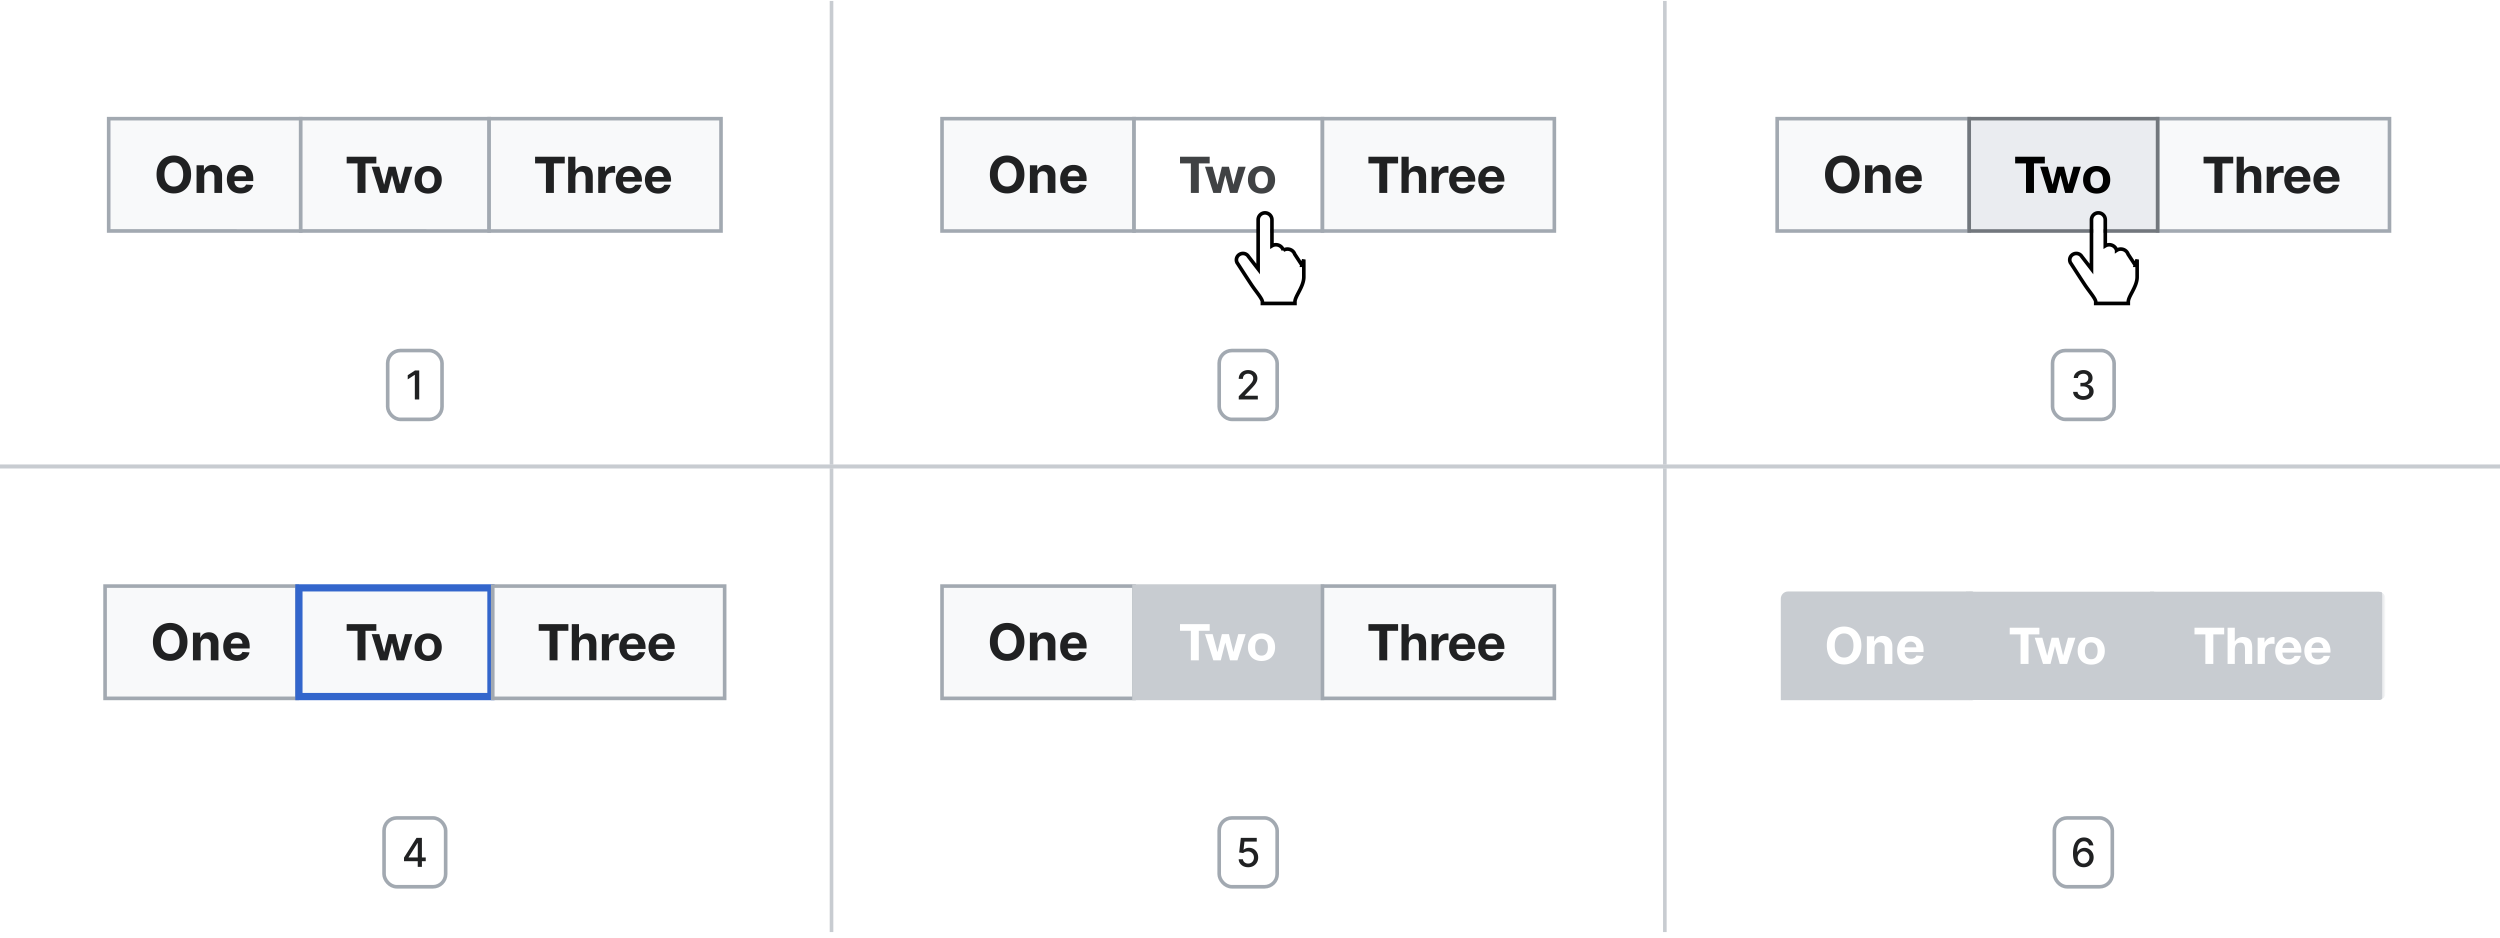 <?xml version="1.0" encoding="UTF-8"?>
<svg xmlns="http://www.w3.org/2000/svg" width="690" height="259" fill="none" viewBox="0 0 690 259">
	<g clip-path="url(#a)">
		<g clip-path="url(#b)">
			<g clip-path="url(#c)">
				<path fill="#F8F9FA" d="M30 32.75h53v31H30z"/>
				<path fill="#202122" d="M52.742 48.16c0 1.11-.211 2.054-.632 2.833-.417.779-.988 1.374-1.71 1.785-.72.407-1.528.611-2.426.611-.905 0-1.717-.205-2.436-.616-.72-.411-1.288-1.006-1.706-1.785-.417-.779-.626-1.722-.626-2.829 0-1.11.209-2.055.626-2.834.418-.779.986-1.372 1.706-1.78.719-.41 1.53-.616 2.436-.616.898 0 1.707.206 2.426.616.722.408 1.293 1.001 1.71 1.78.421.78.632 1.724.632 2.834Zm-2.183 0c0-.72-.108-1.327-.323-1.82-.212-.494-.512-.869-.9-1.124-.388-.255-.842-.383-1.362-.383-.52 0-.975.128-1.362.383-.388.255-.69.63-.905 1.123-.212.494-.319 1.1-.319 1.82s.107 1.326.319 1.82c.215.493.517.868.904 1.123.388.256.842.383 1.363.383.52 0 .974-.127 1.362-.383.388-.255.688-.63.9-1.123.215-.494.323-1.1.323-1.82Zm5.813.675v4.415h-2.118v-7.636h2.019v1.347h.09a2.13 2.13 0 0 1 .85-1.054c.397-.262.88-.393 1.446-.393.53 0 .993.116 1.387.348.395.232.701.564.92.994.219.428.328.938.328 1.532v4.862h-2.118v-4.484c.003-.468-.116-.832-.358-1.094-.242-.265-.575-.398-.999-.398a1.52 1.52 0 0 0-.756.184 1.282 1.282 0 0 0-.507.537c-.12.232-.18.512-.184.84Zm10.03 4.564c-.786 0-1.462-.159-2.029-.477a3.269 3.269 0 0 1-1.303-1.362c-.304-.59-.457-1.288-.457-2.093 0-.786.153-1.475.458-2.069a3.38 3.38 0 0 1 1.287-1.387c.557-.331 1.21-.497 1.959-.497.504 0 .973.081 1.407.244.437.159.819.4 1.143.72.328.322.584.727.766 1.214.182.484.273 1.05.273 1.7v.582h-6.448V48.66h4.455c0-.305-.066-.575-.2-.81a1.424 1.424 0 0 0-.55-.552 1.574 1.574 0 0 0-.811-.204c-.322 0-.607.075-.855.224a1.568 1.568 0 0 0-.577.591 1.67 1.67 0 0 0-.214.82v1.249c0 .377.07.704.209.98.142.274.343.486.601.635.259.15.566.224.92.224.236 0 .451-.033.646-.1a1.289 1.289 0 0 0 .821-.785l1.959.13c-.1.47-.304.881-.612 1.232-.305.349-.7.62-1.183.816-.48.192-1.036.288-1.666.288Z"/>
				<path stroke="#A2A9B1" d="M30 32.75h53v31H30z"/>
				<path fill="#F8F9FA" d="M83 32.75h52v31H83z"/>
				<path fill="#202122" d="M98.678 45.102h-2.996v-1.848h8.19v1.848h-2.996v8.148h-2.198v-8.148Zm12.852 8.148h-2.044l-1.288-4.858h-.028l-1.232 4.858h-2.058l-2.296-7.238h2.1l1.33 4.914h.028l1.204-4.914h1.932l1.232 4.9h.028l1.33-4.9h2.044l-2.282 7.238Zm4.892-3.612c0 .29.028.574.084.854.056.27.15.518.28.742.14.215.322.387.546.518.224.13.504.196.84.196.336 0 .616-.065.84-.196a1.45 1.45 0 0 0 .546-.518c.14-.224.238-.471.294-.742a4.344 4.344 0 0 0 0-1.708 2.096 2.096 0 0 0-.294-.742 1.45 1.45 0 0 0-.546-.518c-.224-.14-.504-.21-.84-.21-.336 0-.616.07-.84.21-.224.13-.406.303-.546.518a2.29 2.29 0 0 0-.28.742c-.056.28-.084.565-.084.854Zm-1.988 0c0-.579.089-1.101.266-1.568a3.33 3.33 0 0 1 .756-1.204 3.267 3.267 0 0 1 1.176-.77 4.04 4.04 0 0 1 1.54-.28c.57 0 1.083.093 1.54.28a3.23 3.23 0 0 1 1.19.77 3.3 3.3 0 0 1 .756 1.204c.178.467.266.99.266 1.568 0 .579-.088 1.101-.266 1.568a3.464 3.464 0 0 1-.756 1.204 3.321 3.321 0 0 1-1.19.756c-.457.177-.97.266-1.54.266a4.235 4.235 0 0 1-1.54-.266 3.36 3.36 0 0 1-1.176-.756 3.493 3.493 0 0 1-.756-1.204 4.393 4.393 0 0 1-.266-1.568Z"/>
				<path stroke="#A2A9B1" d="M83 32.75h52v31H83z"/>
				<path fill="#F8F9FA" d="M135 32.75h64v31h-64z"/>
				<path fill="#202122" d="M150.678 45.102h-2.996v-1.848h8.19v1.848h-2.996v8.148h-2.198v-8.148Zm6.137-1.848h1.988v3.766h.042c.252-.42.574-.723.966-.91a2.555 2.555 0 0 1 1.148-.294c.532 0 .966.075 1.302.224.345.14.616.34.812.602.196.252.331.565.406.938.084.364.126.77.126 1.218v4.452h-1.988v-4.088c0-.597-.094-1.04-.28-1.33-.187-.299-.518-.448-.994-.448-.542 0-.934.163-1.176.49-.243.317-.364.845-.364 1.582v3.794h-1.988v-9.996Zm8.298 2.758h1.89v1.344h.028c.094-.224.22-.43.378-.616.159-.196.341-.36.546-.49a2.55 2.55 0 0 1 .658-.322c.234-.075.476-.112.728-.112.131 0 .276.023.434.07v1.848a2.707 2.707 0 0 0-.336-.042 2.654 2.654 0 0 0-.378-.028c-.364 0-.672.06-.924.182-.252.121-.457.29-.616.504a2.008 2.008 0 0 0-.322.728 4.02 4.02 0 0 0-.098.91v3.262h-1.988v-7.238Zm10.068 2.842c-.094-.504-.262-.887-.504-1.148-.234-.261-.593-.392-1.078-.392-.318 0-.584.056-.798.168a1.511 1.511 0 0 0-.504.392c-.122.159-.21.327-.266.504a2.512 2.512 0 0 0-.084.476h3.234Zm-3.234 1.26c.028.644.191 1.11.49 1.4.298.29.728.434 1.288.434.401 0 .746-.098 1.036-.294.289-.205.466-.42.532-.644h1.75c-.28.868-.71 1.489-1.288 1.862-.579.373-1.279.56-2.1.56-.57 0-1.083-.089-1.54-.266a3.27 3.27 0 0 1-1.162-.784 3.569 3.569 0 0 1-.742-1.204 4.518 4.518 0 0 1-.252-1.54c0-.541.088-1.045.266-1.512.177-.467.429-.868.756-1.204a3.52 3.52 0 0 1 1.162-.812 3.797 3.797 0 0 1 1.512-.294c.616 0 1.152.121 1.61.364.457.233.83.55 1.12.952.298.401.513.859.644 1.372.13.513.177 1.05.14 1.61h-5.222Zm11.273-1.26c-.094-.504-.262-.887-.504-1.148-.234-.261-.593-.392-1.078-.392-.318 0-.584.056-.798.168a1.511 1.511 0 0 0-.504.392c-.122.159-.21.327-.266.504a2.512 2.512 0 0 0-.084.476h3.234Zm-3.234 1.26c.028.644.191 1.11.49 1.4.298.29.728.434 1.288.434.401 0 .746-.098 1.036-.294.289-.205.466-.42.532-.644h1.75c-.28.868-.71 1.489-1.288 1.862-.579.373-1.279.56-2.1.56-.57 0-1.083-.089-1.54-.266a3.27 3.27 0 0 1-1.162-.784 3.569 3.569 0 0 1-.742-1.204 4.518 4.518 0 0 1-.252-1.54c0-.541.088-1.045.266-1.512.177-.467.429-.868.756-1.204a3.52 3.52 0 0 1 1.162-.812 3.797 3.797 0 0 1 1.512-.294c.616 0 1.152.121 1.61.364.457.233.83.55 1.12.952.298.401.513.859.644 1.372.13.513.177 1.05.14 1.61h-5.222Z"/>
				<path stroke="#A2A9B1" d="M135 32.75h64v31h-64z"/>
			</g>
		</g>
		<path fill="#202122" d="M115.705 102.25v8h-1.211v-6.789h-.047l-1.914 1.25v-1.156l1.996-1.305h1.176Z"/>
		<rect width="15" height="19" x="107" y="96.75" stroke="#A2A9B1" rx="3.5"/>
		<path fill="#C8CCD1" d="M230 .25h-1v128h1z"/>
	</g>
	<g clip-path="url(#d)">
		<g clip-path="url(#e)">
			<g clip-path="url(#f)">
				<path fill="#F8F9FA" d="M260 32.75h53v31h-53z"/>
				<path fill="#202122" d="M282.741 48.16c0 1.11-.21 2.054-.631 2.833-.418.779-.988 1.374-1.71 1.785-.719.407-1.528.611-2.426.611-.905 0-1.717-.205-2.436-.616-.72-.411-1.288-1.006-1.706-1.785-.417-.779-.626-1.722-.626-2.829 0-1.11.209-2.055.626-2.834.418-.779.986-1.372 1.706-1.78.719-.41 1.531-.616 2.436-.616.898 0 1.707.206 2.426.616.722.408 1.292 1.001 1.71 1.78.421.78.631 1.724.631 2.834Zm-2.182 0c0-.72-.108-1.327-.323-1.82-.212-.494-.512-.869-.9-1.124-.388-.255-.842-.383-1.362-.383-.521 0-.975.128-1.362.383-.388.255-.69.63-.905 1.123-.212.494-.319 1.1-.319 1.82s.107 1.326.319 1.82c.215.493.517.868.905 1.123.387.256.841.383 1.362.383.52 0 .974-.127 1.362-.383.388-.255.688-.63.9-1.123.215-.494.323-1.1.323-1.82Zm5.813.675v4.415h-2.118v-7.636h2.019v1.347h.089c.169-.444.453-.795.85-1.054.398-.262.88-.393 1.447-.393.53 0 .993.116 1.387.348.395.232.701.564.92.994.219.428.328.938.328 1.532v4.862h-2.118v-4.484c.004-.468-.116-.832-.358-1.094-.242-.265-.575-.398-.999-.398-.285 0-.537.062-.756.184a1.287 1.287 0 0 0-.507.537c-.119.232-.18.512-.184.84Zm10.029 4.564c-.785 0-1.461-.159-2.028-.477a3.273 3.273 0 0 1-1.303-1.362c-.304-.59-.457-1.288-.457-2.093 0-.786.153-1.475.457-2.069a3.386 3.386 0 0 1 1.288-1.387c.557-.331 1.21-.497 1.959-.497.504 0 .973.081 1.407.244.437.159.819.4 1.143.72.328.322.584.727.766 1.214.182.484.273 1.05.273 1.7v.582h-6.448V48.66h4.455c0-.305-.066-.575-.199-.81a1.43 1.43 0 0 0-.552-.552 1.573 1.573 0 0 0-.81-.204c-.322 0-.607.075-.855.224a1.562 1.562 0 0 0-.577.591 1.67 1.67 0 0 0-.214.82v1.249c0 .377.07.704.209.98.142.274.343.486.601.635.259.15.566.224.92.224.236 0 .451-.033.647-.1.195-.066.362-.165.502-.298a1.3 1.3 0 0 0 .318-.487l1.959.13c-.1.47-.304.881-.612 1.232a3.07 3.07 0 0 1-1.183.816c-.481.192-1.036.288-1.666.288Z"/>
				<path stroke="#A2A9B1" d="M260 32.75h53v31h-53z"/>
				<path fill="#fff" d="M313 32.75h52v31h-52z"/>
				<path fill="#404244" d="M328.678 45.102h-2.996v-1.848h8.19v1.848h-2.996v8.148h-2.198v-8.148Zm12.852 8.148h-2.044l-1.288-4.858h-.028l-1.232 4.858h-2.058l-2.296-7.238h2.1l1.33 4.914h.028l1.204-4.914h1.932l1.232 4.9h.028l1.33-4.9h2.044l-2.282 7.238Zm4.892-3.612c0 .29.028.574.084.854.056.27.15.518.28.742.14.215.322.387.546.518.224.13.504.196.84.196.336 0 .616-.065.84-.196a1.45 1.45 0 0 0 .546-.518c.14-.224.238-.471.294-.742a4.344 4.344 0 0 0 0-1.708 2.096 2.096 0 0 0-.294-.742 1.45 1.45 0 0 0-.546-.518c-.224-.14-.504-.21-.84-.21-.336 0-.616.07-.84.21-.224.13-.406.303-.546.518a2.29 2.29 0 0 0-.28.742c-.056.28-.084.565-.084.854Zm-1.988 0c0-.579.089-1.101.266-1.568a3.33 3.33 0 0 1 .756-1.204 3.267 3.267 0 0 1 1.176-.77 4.04 4.04 0 0 1 1.54-.28c.57 0 1.083.093 1.54.28a3.23 3.23 0 0 1 1.19.77 3.3 3.3 0 0 1 .756 1.204c.178.467.266.99.266 1.568 0 .579-.088 1.101-.266 1.568a3.464 3.464 0 0 1-.756 1.204 3.321 3.321 0 0 1-1.19.756c-.457.177-.97.266-1.54.266a4.235 4.235 0 0 1-1.54-.266 3.36 3.36 0 0 1-1.176-.756 3.493 3.493 0 0 1-.756-1.204 4.393 4.393 0 0 1-.266-1.568Z"/>
				<path stroke="#A2A9B1" d="M313 32.75h52v31h-52z"/>
				<path fill="#F8F9FA" d="M365 32.75h64v31h-64z"/>
				<path fill="#202122" d="M380.678 45.102h-2.996v-1.848h8.19v1.848h-2.996v8.148h-2.198v-8.148Zm6.137-1.848h1.988v3.766h.042c.252-.42.574-.723.966-.91a2.555 2.555 0 0 1 1.148-.294c.532 0 .966.075 1.302.224.345.14.616.34.812.602.196.252.331.565.406.938.084.364.126.77.126 1.218v4.452h-1.988v-4.088c0-.597-.094-1.04-.28-1.33-.187-.299-.518-.448-.994-.448-.542 0-.934.163-1.176.49-.243.317-.364.845-.364 1.582v3.794h-1.988v-9.996Zm8.298 2.758h1.89v1.344h.028c.094-.224.22-.43.378-.616.159-.196.341-.36.546-.49a2.55 2.55 0 0 1 .658-.322c.234-.075.476-.112.728-.112.131 0 .276.023.434.07v1.848a2.707 2.707 0 0 0-.336-.042 2.654 2.654 0 0 0-.378-.028c-.364 0-.672.06-.924.182-.252.121-.457.29-.616.504a2.008 2.008 0 0 0-.322.728 4.02 4.02 0 0 0-.098.91v3.262h-1.988v-7.238Zm10.068 2.842c-.094-.504-.262-.887-.504-1.148-.234-.261-.593-.392-1.078-.392-.318 0-.584.056-.798.168a1.511 1.511 0 0 0-.504.392c-.122.159-.21.327-.266.504a2.512 2.512 0 0 0-.084.476h3.234Zm-3.234 1.26c.028.644.191 1.11.49 1.4.298.29.728.434 1.288.434.401 0 .746-.098 1.036-.294.289-.205.466-.42.532-.644h1.75c-.28.868-.71 1.489-1.288 1.862-.579.373-1.279.56-2.1.56-.57 0-1.083-.089-1.54-.266a3.27 3.27 0 0 1-1.162-.784 3.569 3.569 0 0 1-.742-1.204 4.518 4.518 0 0 1-.252-1.54c0-.541.088-1.045.266-1.512.177-.467.429-.868.756-1.204a3.52 3.52 0 0 1 1.162-.812 3.797 3.797 0 0 1 1.512-.294c.616 0 1.152.121 1.61.364.457.233.83.55 1.12.952.298.401.513.859.644 1.372.13.513.177 1.05.14 1.61h-5.222Zm11.273-1.26c-.094-.504-.262-.887-.504-1.148-.234-.261-.593-.392-1.078-.392-.318 0-.584.056-.798.168a1.511 1.511 0 0 0-.504.392c-.122.159-.21.327-.266.504a2.512 2.512 0 0 0-.084.476h3.234Zm-3.234 1.26c.028.644.191 1.11.49 1.4.298.29.728.434 1.288.434.401 0 .746-.098 1.036-.294.289-.205.466-.42.532-.644h1.75c-.28.868-.71 1.489-1.288 1.862-.579.373-1.279.56-2.1.56-.57 0-1.083-.089-1.54-.266a3.27 3.27 0 0 1-1.162-.784 3.569 3.569 0 0 1-.742-1.204 4.518 4.518 0 0 1-.252-1.54c0-.541.088-1.045.266-1.512.177-.467.429-.868.756-1.204a3.52 3.52 0 0 1 1.162-.812 3.797 3.797 0 0 1 1.512-.294c.616 0 1.152.121 1.61.364.457.233.83.55 1.12.952.298.401.513.859.644 1.372.13.513.177 1.05.14 1.61h-5.222Z"/>
				<path stroke="#A2A9B1" d="M365 32.75h64v31h-64z"/>
			</g>
		</g>
		<path fill="#202122" d="M341.896 110.25v-.875l2.708-2.805c.289-.304.527-.571.714-.8a3.02 3.02 0 0 0 .426-.661c.094-.208.141-.429.141-.664 0-.265-.063-.494-.188-.687a1.225 1.225 0 0 0-.511-.449 1.629 1.629 0 0 0-.731-.161 1.54 1.54 0 0 0-.75.176 1.206 1.206 0 0 0-.492.496 1.56 1.56 0 0 0-.172.75h-1.152c0-.487.112-.912.336-1.277.224-.365.531-.647.921-.848a2.85 2.85 0 0 1 1.333-.304c.502 0 .945.1 1.328.3.385.198.686.469.902.813.216.341.324.726.324 1.156 0 .297-.056.587-.168.871-.109.284-.301.601-.574.949a16.03 16.03 0 0 1-1.141 1.262l-1.589 1.664v.059h3.601v1.035h-5.266Z"/>
		<rect width="16" height="19" x="336.5" y="96.75" stroke="#A2A9B1" rx="3.5"/>
		<path fill="#C8CCD1" d="M460 .25h-1v128h1z"/>
	</g>
	<g clip-path="url(#g)">
		<g clip-path="url(#h)">
			<g clip-path="url(#i)">
				<path fill="#F8F9FA" d="M490.5 32.75h53v31h-53z"/>
				<path fill="#202122" d="M513.241 48.16c0 1.11-.21 2.054-.631 2.833-.418.779-.988 1.374-1.71 1.785-.719.407-1.528.611-2.426.611-.905 0-1.717-.205-2.436-.616-.72-.411-1.288-1.006-1.706-1.785-.417-.779-.626-1.722-.626-2.829 0-1.11.209-2.055.626-2.834.418-.779.986-1.372 1.706-1.78.719-.41 1.531-.616 2.436-.616.898 0 1.707.206 2.426.616.722.408 1.292 1.001 1.71 1.78.421.78.631 1.724.631 2.834Zm-2.182 0c0-.72-.108-1.327-.323-1.82-.212-.494-.512-.869-.9-1.124-.388-.255-.842-.383-1.362-.383-.521 0-.975.128-1.362.383-.388.255-.69.63-.905 1.123-.212.494-.319 1.1-.319 1.82s.107 1.326.319 1.82c.215.493.517.868.905 1.123.387.256.841.383 1.362.383.52 0 .974-.127 1.362-.383.388-.255.688-.63.9-1.123.215-.494.323-1.1.323-1.82Zm5.813.675v4.415h-2.118v-7.636h2.019v1.347h.089c.169-.444.453-.795.85-1.054.398-.262.88-.393 1.447-.393.53 0 .993.116 1.387.348.395.232.701.564.92.994.219.428.328.938.328 1.532v4.862h-2.118v-4.484c.004-.468-.116-.832-.358-1.094-.242-.265-.575-.398-.999-.398-.285 0-.537.062-.756.184a1.287 1.287 0 0 0-.507.537c-.119.232-.18.512-.184.84Zm10.029 4.564c-.785 0-1.461-.159-2.028-.477a3.273 3.273 0 0 1-1.303-1.362c-.304-.59-.457-1.288-.457-2.093 0-.786.153-1.475.457-2.069a3.386 3.386 0 0 1 1.288-1.387c.557-.331 1.21-.497 1.959-.497.504 0 .973.081 1.407.244.437.159.819.4 1.143.72.328.322.584.727.766 1.214.182.484.273 1.05.273 1.7v.582h-6.448V48.66h4.455c0-.305-.066-.575-.199-.81a1.43 1.43 0 0 0-.552-.552 1.573 1.573 0 0 0-.81-.204c-.322 0-.607.075-.855.224a1.562 1.562 0 0 0-.577.591 1.67 1.67 0 0 0-.214.82v1.249c0 .377.07.704.209.98.142.274.343.486.601.635.259.15.566.224.92.224.236 0 .451-.033.647-.1.195-.066.362-.165.502-.298a1.3 1.3 0 0 0 .318-.487l1.959.13c-.1.47-.304.881-.612 1.232a3.07 3.07 0 0 1-1.183.816c-.481.192-1.036.288-1.666.288Z"/>
				<path stroke="#A2A9B1" d="M490.5 32.75h53v31h-53z"/>
				<path fill="#F8F9FA" d="M595.5 32.75h64v31h-64z"/>
				<path fill="#202122" d="M611.178 45.102h-2.996v-1.848h8.19v1.848h-2.996v8.148h-2.198v-8.148Zm6.137-1.848h1.988v3.766h.042c.252-.42.574-.723.966-.91a2.555 2.555 0 0 1 1.148-.294c.532 0 .966.075 1.302.224.345.14.616.34.812.602.196.252.331.565.406.938.084.364.126.77.126 1.218v4.452h-1.988v-4.088c0-.597-.094-1.04-.28-1.33-.187-.299-.518-.448-.994-.448-.542 0-.934.163-1.176.49-.243.317-.364.845-.364 1.582v3.794h-1.988v-9.996Zm8.298 2.758h1.89v1.344h.028c.094-.224.22-.43.378-.616.159-.196.341-.36.546-.49a2.55 2.55 0 0 1 .658-.322c.234-.075.476-.112.728-.112.131 0 .276.023.434.07v1.848a2.707 2.707 0 0 0-.336-.042 2.654 2.654 0 0 0-.378-.028c-.364 0-.672.06-.924.182-.252.121-.457.29-.616.504a2.008 2.008 0 0 0-.322.728 4.02 4.02 0 0 0-.098.91v3.262h-1.988v-7.238Zm10.068 2.842c-.094-.504-.262-.887-.504-1.148-.234-.261-.593-.392-1.078-.392-.318 0-.584.056-.798.168a1.511 1.511 0 0 0-.504.392c-.122.159-.21.327-.266.504a2.512 2.512 0 0 0-.084.476h3.234Zm-3.234 1.26c.028.644.191 1.11.49 1.4.298.29.728.434 1.288.434.401 0 .746-.098 1.036-.294.289-.205.466-.42.532-.644h1.75c-.28.868-.71 1.489-1.288 1.862-.579.373-1.279.56-2.1.56-.57 0-1.083-.089-1.54-.266a3.27 3.27 0 0 1-1.162-.784 3.569 3.569 0 0 1-.742-1.204 4.518 4.518 0 0 1-.252-1.54c0-.541.088-1.045.266-1.512.177-.467.429-.868.756-1.204a3.52 3.52 0 0 1 1.162-.812 3.797 3.797 0 0 1 1.512-.294c.616 0 1.152.121 1.61.364.457.233.83.55 1.12.952.298.401.513.859.644 1.372.13.513.177 1.05.14 1.61h-5.222Zm11.273-1.26c-.094-.504-.262-.887-.504-1.148-.234-.261-.593-.392-1.078-.392-.318 0-.584.056-.798.168a1.511 1.511 0 0 0-.504.392c-.122.159-.21.327-.266.504a2.512 2.512 0 0 0-.084.476h3.234Zm-3.234 1.26c.028.644.191 1.11.49 1.4.298.29.728.434 1.288.434.401 0 .746-.098 1.036-.294.289-.205.466-.42.532-.644h1.75c-.28.868-.71 1.489-1.288 1.862-.579.373-1.279.56-2.1.56-.57 0-1.083-.089-1.54-.266a3.27 3.27 0 0 1-1.162-.784 3.569 3.569 0 0 1-.742-1.204 4.518 4.518 0 0 1-.252-1.54c0-.541.088-1.045.266-1.512.177-.467.429-.868.756-1.204a3.52 3.52 0 0 1 1.162-.812 3.797 3.797 0 0 1 1.512-.294c.616 0 1.152.121 1.61.364.457.233.83.55 1.12.952.298.401.513.859.644 1.372.13.513.177 1.05.14 1.61h-5.222Z"/>
				<path stroke="#A2A9B1" d="M595.5 32.75h64v31h-64z"/>
				<path fill="#EAECF0" d="M543.5 32.75h52v31h-52z"/>
				<path fill="#000" d="M559.178 45.102h-2.996v-1.848h8.19v1.848h-2.996v8.148h-2.198v-8.148Zm12.852 8.148h-2.044l-1.288-4.858h-.028l-1.232 4.858h-2.058l-2.296-7.238h2.1l1.33 4.914h.028l1.204-4.914h1.932l1.232 4.9h.028l1.33-4.9h2.044l-2.282 7.238Zm4.892-3.612c0 .29.028.574.084.854.056.27.15.518.28.742.14.215.322.387.546.518.224.13.504.196.84.196.336 0 .616-.065.84-.196a1.45 1.45 0 0 0 .546-.518c.14-.224.238-.471.294-.742a4.344 4.344 0 0 0 0-1.708 2.096 2.096 0 0 0-.294-.742 1.45 1.45 0 0 0-.546-.518c-.224-.14-.504-.21-.84-.21-.336 0-.616.07-.84.21-.224.13-.406.303-.546.518a2.29 2.29 0 0 0-.28.742c-.056.28-.084.565-.084.854Zm-1.988 0c0-.579.089-1.101.266-1.568a3.33 3.33 0 0 1 .756-1.204 3.267 3.267 0 0 1 1.176-.77 4.04 4.04 0 0 1 1.54-.28c.57 0 1.083.093 1.54.28a3.23 3.23 0 0 1 1.19.77 3.3 3.3 0 0 1 .756 1.204c.178.467.266.99.266 1.568 0 .579-.088 1.101-.266 1.568a3.464 3.464 0 0 1-.756 1.204 3.321 3.321 0 0 1-1.19.756c-.457.177-.97.266-1.54.266a4.235 4.235 0 0 1-1.54-.266 3.36 3.36 0 0 1-1.176-.756 3.493 3.493 0 0 1-.756-1.204 4.393 4.393 0 0 1-.266-1.568Z"/>
				<path stroke="#72777D" d="M543.5 32.75h52v31h-52z"/>
			</g>
		</g>
		<path fill="#202122" d="M575.01 110.359a3.547 3.547 0 0 1-1.438-.277 2.437 2.437 0 0 1-.996-.77 2.038 2.038 0 0 1-.39-1.148h1.226c.016.237.095.443.238.617.146.172.336.305.571.399.234.093.494.14.781.14.315 0 .594-.054.836-.164.245-.109.436-.261.574-.457.138-.198.207-.426.207-.683 0-.269-.069-.504-.207-.707a1.345 1.345 0 0 0-.598-.485c-.26-.117-.575-.176-.945-.176h-.676v-.984h.676c.297 0 .557-.053.781-.16.227-.107.404-.255.532-.445.127-.193.191-.418.191-.676 0-.248-.056-.462-.168-.645a1.125 1.125 0 0 0-.469-.433 1.522 1.522 0 0 0-.711-.157c-.26 0-.504.049-.73.145a1.353 1.353 0 0 0-.547.406 1.047 1.047 0 0 0-.227.629h-1.167c.013-.432.14-.812.382-1.141a2.48 2.48 0 0 1 .969-.769 3.15 3.15 0 0 1 1.336-.277c.513 0 .956.1 1.328.3.375.198.664.463.867.793.206.331.308.693.305 1.086.003.448-.122.828-.375 1.141-.25.312-.583.522-1 .629v.062c.531.081.943.292 1.234.633.295.341.44.764.438 1.27.002.44-.12.834-.367 1.183a2.5 2.5 0 0 1-1.004.824c-.425.198-.91.297-1.457.297Z"/>
		<rect width="17" height="19" x="566.5" y="96.75" stroke="#A2A9B1" rx="3.5"/>
	</g>
	<path fill="#C8CCD1" d="M0 128.25h690v1H0z"/>
	<path fill="#C8CCD1" fill-rule="evenodd" d="M690 129.25H0v-1h690v1Z" clip-rule="evenodd"/>
	<g clip-path="url(#j)">
		<g clip-path="url(#k)">
			<g clip-path="url(#l)">
				<path fill="#F8F9FA" d="M29 161.75h53v31H29z"/>
				<path fill="#202122" d="M51.742 177.159c0 1.11-.211 2.055-.632 2.834-.417.779-.988 1.374-1.71 1.785-.72.407-1.528.611-2.426.611-.905 0-1.717-.205-2.436-.616-.72-.411-1.288-1.006-1.706-1.785-.417-.779-.626-1.722-.626-2.829 0-1.11.209-2.055.626-2.834.418-.779.986-1.372 1.706-1.78.719-.411 1.53-.616 2.436-.616.898 0 1.707.205 2.426.616.722.408 1.293 1.001 1.71 1.78.421.779.632 1.724.632 2.834Zm-2.183 0c0-.719-.108-1.326-.323-1.82-.212-.493-.512-.868-.9-1.123s-.842-.383-1.362-.383c-.52 0-.975.128-1.362.383-.388.255-.69.63-.905 1.123-.212.494-.319 1.101-.319 1.82 0 .719.107 1.326.319 1.82.215.494.517.868.904 1.123.388.255.842.383 1.363.383.52 0 .974-.128 1.362-.383.388-.255.688-.629.9-1.123.215-.494.323-1.101.323-1.82Zm5.813.676v4.415h-2.118v-7.636h2.019v1.347h.09c.168-.444.452-.796.85-1.054.397-.262.88-.393 1.446-.393.53 0 .993.116 1.387.348.395.232.701.564.92.995.219.427.328.938.328 1.531v4.862h-2.118v-4.484c.003-.468-.116-.832-.358-1.094-.242-.265-.575-.398-.999-.398-.285 0-.537.061-.756.184a1.286 1.286 0 0 0-.507.537c-.12.232-.18.512-.184.84Zm10.03 4.564c-.786 0-1.462-.159-2.029-.477a3.275 3.275 0 0 1-1.302-1.362c-.305-.59-.458-1.288-.458-2.093 0-.786.153-1.475.458-2.069a3.386 3.386 0 0 1 1.287-1.387c.557-.331 1.21-.497 1.959-.497.504 0 .973.081 1.407.244a3.11 3.11 0 0 1 1.143.721c.328.321.584.726.766 1.213.182.484.273 1.05.273 1.7v.582h-6.448v-1.313h4.455a1.62 1.62 0 0 0-.2-.81 1.43 1.43 0 0 0-.55-.552 1.573 1.573 0 0 0-.811-.204c-.322 0-.607.075-.855.224a1.567 1.567 0 0 0-.577.592c-.14.245-.21.518-.214.82v1.248c0 .378.07.704.209.979.143.275.343.487.601.636a1.8 1.8 0 0 0 .92.224c.236 0 .451-.033.646-.099a1.295 1.295 0 0 0 .82-.786l1.96.129a2.68 2.68 0 0 1-.612 1.233c-.305.348-.7.62-1.183.816-.48.192-1.036.288-1.666.288Z"/>
				<path stroke="#A2A9B1" d="M29 161.75h53v31H29z"/>
				<path fill="#F8F9FA" d="M82.5 162.25h53v30h-53z"/>
				<path fill="#202122" d="M98.678 174.102h-2.996v-1.848h8.19v1.848h-2.996v8.148h-2.198v-8.148Zm12.852 8.148h-2.044l-1.288-4.858h-.028l-1.232 4.858h-2.058l-2.296-7.238h2.1l1.33 4.914h.028l1.204-4.914h1.932l1.232 4.9h.028l1.33-4.9h2.044l-2.282 7.238Zm4.892-3.612c0 .289.028.574.084.854.056.271.15.518.28.742.14.215.322.387.546.518.224.131.504.196.84.196.336 0 .616-.065.84-.196a1.45 1.45 0 0 0 .546-.518c.14-.224.238-.471.294-.742a4.346 4.346 0 0 0 0-1.708 2.099 2.099 0 0 0-.294-.742 1.45 1.45 0 0 0-.546-.518c-.224-.14-.504-.21-.84-.21-.336 0-.616.07-.84.21a1.612 1.612 0 0 0-.546.518 2.29 2.29 0 0 0-.28.742c-.056.28-.084.565-.084.854Zm-1.988 0c0-.579.089-1.101.266-1.568a3.33 3.33 0 0 1 .756-1.204 3.263 3.263 0 0 1 1.176-.77 4.04 4.04 0 0 1 1.54-.28c.57 0 1.083.093 1.54.28.467.177.864.434 1.19.77.327.327.579.728.756 1.204.178.467.266.989.266 1.568 0 .579-.088 1.101-.266 1.568a3.461 3.461 0 0 1-.756 1.204 3.313 3.313 0 0 1-1.19.756c-.457.177-.97.266-1.54.266a4.242 4.242 0 0 1-1.54-.266 3.352 3.352 0 0 1-1.176-.756 3.49 3.49 0 0 1-.756-1.204 4.393 4.393 0 0 1-.266-1.568Z"/>
				<path stroke="#36C" stroke-width="2" d="M82.5 162.25h53v30h-53z"/>
				<path fill="#F8F9FA" d="M136 161.75h64v31h-64z"/>
				<path fill="#202122" d="M151.678 174.102h-2.996v-1.848h8.19v1.848h-2.996v8.148h-2.198v-8.148Zm6.137-1.848h1.988v3.766h.042c.252-.42.574-.723.966-.91a2.555 2.555 0 0 1 1.148-.294c.532 0 .966.075 1.302.224.345.14.616.341.812.602.196.252.331.565.406.938.084.364.126.77.126 1.218v4.452h-1.988v-4.088c0-.597-.094-1.041-.28-1.33-.187-.299-.518-.448-.994-.448-.542 0-.934.163-1.176.49-.243.317-.364.845-.364 1.582v3.794h-1.988v-9.996Zm8.298 2.758h1.89v1.344h.028a2.37 2.37 0 0 1 .378-.616c.159-.196.341-.359.546-.49a2.56 2.56 0 0 1 .658-.322c.234-.075.476-.112.728-.112.131 0 .276.023.434.07v1.848a2.597 2.597 0 0 0-.336-.042 2.611 2.611 0 0 0-.378-.028c-.364 0-.672.061-.924.182a1.628 1.628 0 0 0-.616.504 2.006 2.006 0 0 0-.322.728c-.065.28-.098.583-.098.91v3.262h-1.988v-7.238Zm10.068 2.842c-.094-.504-.262-.887-.504-1.148-.234-.261-.593-.392-1.078-.392-.318 0-.584.056-.798.168a1.511 1.511 0 0 0-.504.392c-.122.159-.21.327-.266.504a2.507 2.507 0 0 0-.084.476h3.234Zm-3.234 1.26c.028.644.191 1.111.49 1.4.298.289.728.434 1.288.434.401 0 .746-.098 1.036-.294.289-.205.466-.42.532-.644h1.75c-.28.868-.71 1.489-1.288 1.862-.579.373-1.279.56-2.1.56-.57 0-1.083-.089-1.54-.266a3.273 3.273 0 0 1-1.162-.784 3.566 3.566 0 0 1-.742-1.204 4.519 4.519 0 0 1-.252-1.54c0-.541.088-1.045.266-1.512.177-.467.429-.868.756-1.204a3.524 3.524 0 0 1 1.162-.812 3.797 3.797 0 0 1 1.512-.294c.616 0 1.152.121 1.61.364.457.233.83.551 1.12.952.298.401.513.859.644 1.372.13.513.177 1.05.14 1.61h-5.222Zm11.273-1.26c-.094-.504-.262-.887-.504-1.148-.234-.261-.593-.392-1.078-.392-.318 0-.584.056-.798.168a1.511 1.511 0 0 0-.504.392c-.122.159-.21.327-.266.504a2.507 2.507 0 0 0-.084.476h3.234Zm-3.234 1.26c.028.644.191 1.111.49 1.4.298.289.728.434 1.288.434.401 0 .746-.098 1.036-.294.289-.205.466-.42.532-.644h1.75c-.28.868-.71 1.489-1.288 1.862-.579.373-1.279.56-2.1.56-.57 0-1.083-.089-1.54-.266a3.273 3.273 0 0 1-1.162-.784 3.566 3.566 0 0 1-.742-1.204 4.519 4.519 0 0 1-.252-1.54c0-.541.088-1.045.266-1.512.177-.467.429-.868.756-1.204a3.524 3.524 0 0 1 1.162-.812 3.797 3.797 0 0 1 1.512-.294c.616 0 1.152.121 1.61.364.457.233.83.551 1.12.952.298.401.513.859.644 1.372.13.513.177 1.05.14 1.61h-5.222Z"/>
				<path stroke="#A2A9B1" d="M136 161.75h64v31h-64z"/>
			</g>
		</g>
		<path fill="#202122" d="M111.503 237.688v-.977l3.457-5.461h.769v1.437h-.488l-2.472 3.915v.062h4.738v1.024h-6.004Zm3.793 1.562v-1.859l.008-.446v-5.695h1.144v8h-1.152Z"/>
		<rect width="17" height="19" x="106" y="225.75" stroke="#A2A9B1" rx="3.5"/>
		<path fill="#C8CCD1" d="M230 129.25h-1v128h1z"/>
	</g>
	<g clip-path="url(#m)">
		<g clip-path="url(#n)">
			<g clip-path="url(#o)">
				<path fill="#F8F9FA" d="M260 161.75h53v31h-53z"/>
				<path fill="#202122" d="M282.741 177.159c0 1.11-.21 2.055-.631 2.834-.418.779-.988 1.374-1.71 1.785-.719.407-1.528.611-2.426.611-.905 0-1.717-.205-2.436-.616-.72-.411-1.288-1.006-1.706-1.785-.417-.779-.626-1.722-.626-2.829 0-1.11.209-2.055.626-2.834.418-.779.986-1.372 1.706-1.78.719-.411 1.531-.616 2.436-.616.898 0 1.707.205 2.426.616.722.408 1.292 1.001 1.71 1.78.421.779.631 1.724.631 2.834Zm-2.182 0c0-.719-.108-1.326-.323-1.82-.212-.493-.512-.868-.9-1.123s-.842-.383-1.362-.383c-.521 0-.975.128-1.362.383-.388.255-.69.63-.905 1.123-.212.494-.319 1.101-.319 1.82 0 .719.107 1.326.319 1.82.215.494.517.868.905 1.123.387.255.841.383 1.362.383.52 0 .974-.128 1.362-.383.388-.255.688-.629.9-1.123.215-.494.323-1.101.323-1.82Zm5.813.676v4.415h-2.118v-7.636h2.019v1.347h.089c.169-.444.453-.796.85-1.054.398-.262.88-.393 1.447-.393.53 0 .993.116 1.387.348.395.232.701.564.92.995.219.427.328.938.328 1.531v4.862h-2.118v-4.484c.004-.468-.116-.832-.358-1.094-.242-.265-.575-.398-.999-.398-.285 0-.537.061-.756.184a1.291 1.291 0 0 0-.507.537c-.119.232-.18.512-.184.84Zm10.029 4.564c-.785 0-1.461-.159-2.028-.477a3.28 3.28 0 0 1-1.303-1.362c-.304-.59-.457-1.288-.457-2.093 0-.786.153-1.475.457-2.069a3.39 3.39 0 0 1 1.288-1.387c.557-.331 1.21-.497 1.959-.497.504 0 .973.081 1.407.244a3.11 3.11 0 0 1 1.143.721c.328.321.584.726.766 1.213.182.484.273 1.05.273 1.7v.582h-6.448v-1.313h4.455c0-.305-.066-.575-.199-.81a1.435 1.435 0 0 0-.552-.552 1.572 1.572 0 0 0-.81-.204c-.322 0-.607.075-.855.224a1.562 1.562 0 0 0-.577.592 1.667 1.667 0 0 0-.214.82v1.248c0 .378.07.704.209.979.142.275.343.487.601.636.259.15.566.224.92.224.236 0 .451-.033.647-.099a1.297 1.297 0 0 0 .82-.786l1.959.129a2.68 2.68 0 0 1-.612 1.233c-.305.348-.699.62-1.183.816-.481.192-1.036.288-1.666.288Z"/>
				<path stroke="#A2A9B1" d="M260 161.75h53v31h-53z"/>
				<path fill="#C8CCD1" d="M313 161.75h52v31h-52z"/>
				<path fill="#fff" d="M328.678 174.102h-2.996v-1.848h8.19v1.848h-2.996v8.148h-2.198v-8.148Zm12.852 8.148h-2.044l-1.288-4.858h-.028l-1.232 4.858h-2.058l-2.296-7.238h2.1l1.33 4.914h.028l1.204-4.914h1.932l1.232 4.9h.028l1.33-4.9h2.044l-2.282 7.238Zm4.892-3.612c0 .289.028.574.084.854.056.271.15.518.28.742.14.215.322.387.546.518.224.131.504.196.84.196.336 0 .616-.065.84-.196a1.45 1.45 0 0 0 .546-.518c.14-.224.238-.471.294-.742a4.346 4.346 0 0 0 0-1.708 2.099 2.099 0 0 0-.294-.742 1.45 1.45 0 0 0-.546-.518c-.224-.14-.504-.21-.84-.21-.336 0-.616.07-.84.21a1.612 1.612 0 0 0-.546.518 2.29 2.29 0 0 0-.28.742c-.056.28-.084.565-.084.854Zm-1.988 0c0-.579.089-1.101.266-1.568a3.33 3.33 0 0 1 .756-1.204 3.263 3.263 0 0 1 1.176-.77 4.04 4.04 0 0 1 1.54-.28c.57 0 1.083.093 1.54.28.467.177.864.434 1.19.77.327.327.579.728.756 1.204.178.467.266.989.266 1.568 0 .579-.088 1.101-.266 1.568a3.461 3.461 0 0 1-.756 1.204 3.313 3.313 0 0 1-1.19.756c-.457.177-.97.266-1.54.266a4.242 4.242 0 0 1-1.54-.266 3.352 3.352 0 0 1-1.176-.756 3.49 3.49 0 0 1-.756-1.204 4.393 4.393 0 0 1-.266-1.568Z"/>
				<path stroke="#C8CCD1" d="M313 161.75h52v31h-52z"/>
				<path fill="#F8F9FA" d="M365 161.75h64v31h-64z"/>
				<path fill="#202122" d="M380.678 174.102h-2.996v-1.848h8.19v1.848h-2.996v8.148h-2.198v-8.148Zm6.137-1.848h1.988v3.766h.042c.252-.42.574-.723.966-.91a2.555 2.555 0 0 1 1.148-.294c.532 0 .966.075 1.302.224.345.14.616.341.812.602.196.252.331.565.406.938.084.364.126.77.126 1.218v4.452h-1.988v-4.088c0-.597-.094-1.041-.28-1.33-.187-.299-.518-.448-.994-.448-.542 0-.934.163-1.176.49-.243.317-.364.845-.364 1.582v3.794h-1.988v-9.996Zm8.298 2.758h1.89v1.344h.028a2.37 2.37 0 0 1 .378-.616c.159-.196.341-.359.546-.49a2.56 2.56 0 0 1 .658-.322c.234-.075.476-.112.728-.112.131 0 .276.023.434.07v1.848a2.597 2.597 0 0 0-.336-.042 2.611 2.611 0 0 0-.378-.028c-.364 0-.672.061-.924.182a1.628 1.628 0 0 0-.616.504 2.006 2.006 0 0 0-.322.728c-.065.28-.098.583-.098.91v3.262h-1.988v-7.238Zm10.068 2.842c-.094-.504-.262-.887-.504-1.148-.234-.261-.593-.392-1.078-.392-.318 0-.584.056-.798.168a1.511 1.511 0 0 0-.504.392c-.122.159-.21.327-.266.504a2.507 2.507 0 0 0-.084.476h3.234Zm-3.234 1.26c.028.644.191 1.111.49 1.4.298.289.728.434 1.288.434.401 0 .746-.098 1.036-.294.289-.205.466-.42.532-.644h1.75c-.28.868-.71 1.489-1.288 1.862-.579.373-1.279.56-2.1.56-.57 0-1.083-.089-1.54-.266a3.273 3.273 0 0 1-1.162-.784 3.566 3.566 0 0 1-.742-1.204 4.519 4.519 0 0 1-.252-1.54c0-.541.088-1.045.266-1.512.177-.467.429-.868.756-1.204a3.524 3.524 0 0 1 1.162-.812 3.797 3.797 0 0 1 1.512-.294c.616 0 1.152.121 1.61.364.457.233.83.551 1.12.952.298.401.513.859.644 1.372.13.513.177 1.05.14 1.61h-5.222Zm11.273-1.26c-.094-.504-.262-.887-.504-1.148-.234-.261-.593-.392-1.078-.392-.318 0-.584.056-.798.168a1.511 1.511 0 0 0-.504.392c-.122.159-.21.327-.266.504a2.507 2.507 0 0 0-.084.476h3.234Zm-3.234 1.26c.028.644.191 1.111.49 1.4.298.289.728.434 1.288.434.401 0 .746-.098 1.036-.294.289-.205.466-.42.532-.644h1.75c-.28.868-.71 1.489-1.288 1.862-.579.373-1.279.56-2.1.56-.57 0-1.083-.089-1.54-.266a3.273 3.273 0 0 1-1.162-.784 3.566 3.566 0 0 1-.742-1.204 4.519 4.519 0 0 1-.252-1.54c0-.541.088-1.045.266-1.512.177-.467.429-.868.756-1.204a3.524 3.524 0 0 1 1.162-.812 3.797 3.797 0 0 1 1.512-.294c.616 0 1.152.121 1.61.364.457.233.83.551 1.12.952.298.401.513.859.644 1.372.13.513.177 1.05.14 1.61h-5.222Z"/>
				<path stroke="#A2A9B1" d="M365 161.75h64v31h-64z"/>
			</g>
		</g>
		<path fill="#202122" d="M344.5 239.359c-.49 0-.93-.093-1.321-.281a2.388 2.388 0 0 1-.929-.781 2.065 2.065 0 0 1-.372-1.133h1.172c.029.344.181.626.457.848.276.221.607.332.993.332.307 0 .579-.071.816-.211.24-.143.427-.34.562-.59a1.74 1.74 0 0 0 .207-.856c0-.325-.07-.615-.21-.871a1.56 1.56 0 0 0-.583-.601 1.643 1.643 0 0 0-.843-.223 2.27 2.27 0 0 0-.731.125 1.709 1.709 0 0 0-.593.328l-1.106-.164.449-4.031h4.399v1.035h-3.395l-.254 2.238h.047a1.85 1.85 0 0 1 .621-.378c.261-.102.539-.153.836-.153a2.447 2.447 0 0 1 2.203 1.297c.222.398.331.857.328 1.375a2.67 2.67 0 0 1-.351 1.387c-.235.406-.56.726-.977.961-.414.231-.889.347-1.425.347Z"/>
		<rect width="16" height="19" x="336.5" y="225.75" stroke="#A2A9B1" rx="3.5"/>
		<path fill="#C8CCD1" d="M460 129.25h-1v128h1z"/>
	</g>
	<g clip-path="url(#p)">
		<g clip-path="url(#q)">
			<g clip-path="url(#r)">
				<mask id="s" fill="#fff">
					<path d="M491.5 163.25h53v30h-53v-30Z"/>
				</mask>
				<path fill="#C8CCD1" d="M491.5 163.25h53v30h-53v-30Z"/>
				<path fill="#fff" d="M513.741 178.159c0 1.11-.21 2.055-.631 2.834-.418.779-.988 1.374-1.71 1.785-.719.407-1.528.611-2.426.611-.905 0-1.717-.205-2.436-.616-.72-.411-1.288-1.006-1.706-1.785-.417-.779-.626-1.722-.626-2.829 0-1.11.209-2.055.626-2.834.418-.779.986-1.372 1.706-1.78.719-.411 1.531-.616 2.436-.616.898 0 1.707.205 2.426.616.722.408 1.292 1.001 1.71 1.78.421.779.631 1.724.631 2.834Zm-2.182 0c0-.719-.108-1.326-.323-1.82-.212-.493-.512-.868-.9-1.123s-.842-.383-1.362-.383c-.521 0-.975.128-1.362.383-.388.255-.69.63-.905 1.123-.212.494-.319 1.101-.319 1.82 0 .719.107 1.326.319 1.82.215.494.517.868.905 1.123.387.255.841.383 1.362.383.52 0 .974-.128 1.362-.383.388-.255.688-.629.9-1.123.215-.494.323-1.101.323-1.82Zm5.813.676v4.415h-2.118v-7.636h2.019v1.347h.089c.169-.444.453-.796.85-1.054.398-.262.88-.393 1.447-.393.53 0 .993.116 1.387.348.395.232.701.564.92.995.219.427.328.938.328 1.531v4.862h-2.118v-4.484c.004-.468-.116-.832-.358-1.094-.242-.265-.575-.398-.999-.398-.285 0-.537.061-.756.184a1.291 1.291 0 0 0-.507.537c-.119.232-.18.512-.184.84Zm10.029 4.564c-.785 0-1.461-.159-2.028-.477a3.28 3.28 0 0 1-1.303-1.362c-.304-.59-.457-1.288-.457-2.093 0-.786.153-1.475.457-2.069a3.39 3.39 0 0 1 1.288-1.387c.557-.331 1.21-.497 1.959-.497.504 0 .973.081 1.407.244a3.11 3.11 0 0 1 1.143.721c.328.321.584.726.766 1.213.182.484.273 1.05.273 1.7v.582h-6.448v-1.313h4.455c0-.305-.066-.575-.199-.81a1.435 1.435 0 0 0-.552-.552 1.572 1.572 0 0 0-.81-.204c-.322 0-.607.075-.855.224a1.562 1.562 0 0 0-.577.592 1.667 1.667 0 0 0-.214.82v1.248c0 .378.07.704.209.979.142.275.343.487.601.636.259.15.566.224.92.224.236 0 .451-.033.647-.099a1.297 1.297 0 0 0 .82-.786l1.959.129a2.68 2.68 0 0 1-.612 1.233c-.305.348-.699.62-1.183.816-.481.192-1.036.288-1.666.288Z"/>
				<path fill="#C8CCD1" d="M543.5 163.25v30h2v-30h-2Z" mask="url(#s)"/>
				<g filter="url(#t)">
					<mask id="u" fill="#fff">
						<path d="M543.5 163.25h52v30h-52v-30Z"/>
					</mask>
					<path fill="#C8CCD1" d="M543.5 163.25h52v30h-52v-30Z" shape-rendering="crispEdges"/>
					<path fill="#fff" d="M558.678 175.102h-2.996v-1.848h8.19v1.848h-2.996v8.148h-2.198v-8.148Zm12.852 8.148h-2.044l-1.288-4.858h-.028l-1.232 4.858h-2.058l-2.296-7.238h2.1l1.33 4.914h.028l1.204-4.914h1.932l1.232 4.9h.028l1.33-4.9h2.044l-2.282 7.238Zm4.892-3.612c0 .289.028.574.084.854.056.271.15.518.28.742.14.215.322.387.546.518.224.131.504.196.84.196.336 0 .616-.065.84-.196a1.45 1.45 0 0 0 .546-.518c.14-.224.238-.471.294-.742a4.346 4.346 0 0 0 0-1.708 2.099 2.099 0 0 0-.294-.742 1.45 1.45 0 0 0-.546-.518c-.224-.14-.504-.21-.84-.21-.336 0-.616.07-.84.21a1.612 1.612 0 0 0-.546.518 2.29 2.29 0 0 0-.28.742c-.056.28-.084.565-.084.854Zm-1.988 0c0-.579.089-1.101.266-1.568a3.33 3.33 0 0 1 .756-1.204 3.263 3.263 0 0 1 1.176-.77 4.04 4.04 0 0 1 1.54-.28c.57 0 1.083.093 1.54.28.467.177.864.434 1.19.77.327.327.579.728.756 1.204.178.467.266.989.266 1.568 0 .579-.088 1.101-.266 1.568a3.461 3.461 0 0 1-.756 1.204 3.313 3.313 0 0 1-1.19.756c-.457.177-.97.266-1.54.266a4.242 4.242 0 0 1-1.54-.266 3.352 3.352 0 0 1-1.176-.756 3.49 3.49 0 0 1-.756-1.204 4.393 4.393 0 0 1-.266-1.568Z"/>
					<path fill="#C8CCD1" d="M594.5 163.25v30h2v-30h-2Z" mask="url(#u)"/>
				</g>
				<g filter="url(#v)">
					<mask id="w" fill="#fff">
						<path d="M594.5 163.25h64v30h-64v-30Z"/>
					</mask>
					<path fill="#C8CCD1" d="M594.5 163.25h64v30h-64v-30Z" shape-rendering="crispEdges"/>
					<path fill="#fff" d="M609.678 175.102h-2.996v-1.848h8.19v1.848h-2.996v8.148h-2.198v-8.148Zm6.137-1.848h1.988v3.766h.042c.252-.42.574-.723.966-.91a2.555 2.555 0 0 1 1.148-.294c.532 0 .966.075 1.302.224.345.14.616.341.812.602.196.252.331.565.406.938.084.364.126.77.126 1.218v4.452h-1.988v-4.088c0-.597-.094-1.041-.28-1.33-.187-.299-.518-.448-.994-.448-.542 0-.934.163-1.176.49-.243.317-.364.845-.364 1.582v3.794h-1.988v-9.996Zm8.298 2.758h1.89v1.344h.028a2.37 2.37 0 0 1 .378-.616c.159-.196.341-.359.546-.49a2.56 2.56 0 0 1 .658-.322c.234-.075.476-.112.728-.112.131 0 .276.023.434.07v1.848a2.597 2.597 0 0 0-.336-.042 2.611 2.611 0 0 0-.378-.028c-.364 0-.672.061-.924.182a1.628 1.628 0 0 0-.616.504 2.006 2.006 0 0 0-.322.728c-.065.28-.098.583-.098.91v3.262h-1.988v-7.238Zm10.068 2.842c-.094-.504-.262-.887-.504-1.148-.234-.261-.593-.392-1.078-.392-.318 0-.584.056-.798.168a1.511 1.511 0 0 0-.504.392c-.122.159-.21.327-.266.504a2.507 2.507 0 0 0-.084.476h3.234Zm-3.234 1.26c.028.644.191 1.111.49 1.4.298.289.728.434 1.288.434.401 0 .746-.098 1.036-.294.289-.205.466-.42.532-.644h1.75c-.28.868-.71 1.489-1.288 1.862-.579.373-1.279.56-2.1.56-.57 0-1.083-.089-1.54-.266a3.273 3.273 0 0 1-1.162-.784 3.566 3.566 0 0 1-.742-1.204 4.519 4.519 0 0 1-.252-1.54c0-.541.088-1.045.266-1.512.177-.467.429-.868.756-1.204a3.524 3.524 0 0 1 1.162-.812 3.797 3.797 0 0 1 1.512-.294c.616 0 1.152.121 1.61.364.457.233.83.551 1.12.952.298.401.513.859.644 1.372.13.513.177 1.05.14 1.61h-5.222Zm11.273-1.26c-.094-.504-.262-.887-.504-1.148-.234-.261-.593-.392-1.078-.392-.318 0-.584.056-.798.168a1.511 1.511 0 0 0-.504.392c-.122.159-.21.327-.266.504a2.507 2.507 0 0 0-.084.476h3.234Zm-3.234 1.26c.028.644.191 1.111.49 1.4.298.289.728.434 1.288.434.401 0 .746-.098 1.036-.294.289-.205.466-.42.532-.644h1.75c-.28.868-.71 1.489-1.288 1.862-.579.373-1.279.56-2.1.56-.57 0-1.083-.089-1.54-.266a3.273 3.273 0 0 1-1.162-.784 3.566 3.566 0 0 1-.742-1.204 4.519 4.519 0 0 1-.252-1.54c0-.541.088-1.045.266-1.512.177-.467.429-.868.756-1.204a3.524 3.524 0 0 1 1.162-.812 3.797 3.797 0 0 1 1.512-.294c.616 0 1.152.121 1.61.364.457.233.83.551 1.12.952.298.401.513.859.644 1.372.13.513.177 1.05.14 1.61h-5.222Z"/>
					<path fill="#C8CCD1" d="M657.5 163.25v30h2v-30h-2Z" mask="url(#w)"/>
				</g>
			</g>
		</g>
		<path fill="#202122" d="M575.066 239.359a3.224 3.224 0 0 1-1.055-.195 2.463 2.463 0 0 1-.937-.625c-.282-.292-.507-.684-.676-1.176-.167-.492-.25-1.106-.25-1.843 0-.698.069-1.318.207-1.86.141-.542.342-.999.605-1.371.263-.375.581-.66.954-.855.372-.196.79-.293 1.253-.293.477 0 .9.093 1.27.281.37.187.669.446.898.777.232.331.379.707.442 1.129h-1.192a1.532 1.532 0 0 0-.48-.816c-.24-.211-.552-.317-.938-.317-.585 0-1.042.256-1.371.766-.325.51-.489 1.22-.492 2.129h.059c.138-.227.307-.419.508-.578a2.385 2.385 0 0 1 1.476-.504c.464 0 .883.113 1.258.34.378.224.678.534.902.929.224.396.336.849.336 1.36 0 .51-.116.972-.347 1.386-.23.414-.552.743-.969.985-.417.239-.904.357-1.461.351Zm-.004-1.015c.307 0 .582-.076.824-.227.242-.151.434-.354.574-.609a1.74 1.74 0 0 0 .211-.856c0-.307-.069-.587-.207-.84a1.563 1.563 0 0 0-.562-.601 1.495 1.495 0 0 0-.813-.223 1.57 1.57 0 0 0-1.16.5 1.804 1.804 0 0 0-.351.539 1.633 1.633 0 0 0-.125.637 1.692 1.692 0 0 0 .781 1.449c.245.154.521.231.828.231Z"/>
		<rect width="16" height="19" x="567" y="225.75" stroke="#A2A9B1" rx="3.5"/>
	</g>
	<g filter="url(#x)">
		<path fill="#fff" fill-rule="evenodd" d="M359.345 68.629a1.19 1.19 0 0 0-1.197-1.183c-.66 0-1.194.527-1.196 1.179v-.826c0-.857-.719-1.551-1.606-1.551-.886 0-1.592.694-1.592 1.55V66.6c0-.856-.728-1.55-1.611-1.55s-1.586.694-1.586 1.55v-8.925c0-.787-.639-1.425-1.411-1.425-.771 0-1.397.638-1.397 1.425v15.038l-3.603-4.659c-.346-.586-1.126-.779-1.742-.431-.617.348-.836 1.105-.49 1.691 0 0 2.817 4.369 3.967 6.093 1.15 1.725 3.038 3.853 3.038 4.843h7.989c0-1.672 2.443-4.284 2.443-6.798v-3.24l-.006-1.583Z" clip-rule="evenodd"/>
		<path stroke="#000" d="M359.351 70.213h.5v-.002l-.006-1.582v-.002l-.494 1.586Zm0 0h.5v3.24c0 1.397-.673 2.782-1.278 3.945l-.19.366c-.24.457-.461.878-.636 1.275-.222.505-.339.902-.339 1.212v.5h-8.989v-.5c0-.116-.065-.342-.255-.697-.179-.337-.437-.73-.741-1.16a59.83 59.83 0 0 0-.781-1.069 42.062 42.062 0 0 1-1.177-1.64 431.55 431.55 0 0 1-2.418-3.698l-1.095-1.691-.335-.519-.091-.141-.024-.037-.006-.01-.002-.002v-.001l.42-.271-.42.27-.006-.007-.005-.009c-.497-.843-.169-1.904.675-2.38.828-.468 1.9-.23 2.401.583l2.69 3.478V57.675c0-1.053.84-1.925 1.897-1.925 1.052 0 1.911.865 1.911 1.925v7.173c.316-.19.688-.299 1.086-.299.964 0 1.808.644 2.045 1.54a2.119 2.119 0 0 1 1.158-.341c.919 0 1.716.578 1.998 1.399l2.007 3.066Z"/>
	</g>
	<g filter="url(#y)">
		<path fill="#fff" fill-rule="evenodd" d="M589.345 68.629a1.19 1.19 0 0 0-1.197-1.183c-.66 0-1.194.527-1.196 1.179v-.826c0-.857-.719-1.551-1.606-1.551-.886 0-1.592.694-1.592 1.55V66.6c0-.856-.728-1.55-1.611-1.55s-1.586.694-1.586 1.55v-8.925c0-.787-.639-1.425-1.411-1.425-.771 0-1.397.638-1.397 1.425v15.038l-3.603-4.659c-.346-.586-1.126-.779-1.742-.431-.617.348-.836 1.105-.49 1.691 0 0 2.817 4.369 3.967 6.093 1.15 1.725 3.038 3.853 3.038 4.843h7.989c0-1.672 2.443-4.284 2.443-6.798v-3.24l-.006-1.583Z" clip-rule="evenodd"/>
		<path stroke="#000" d="M589.351 70.213h.5v-.002l-.006-1.582v-.002l-.494 1.586Zm0 0h.5v3.24c0 1.397-.673 2.782-1.278 3.945l-.19.366c-.24.457-.461.878-.636 1.275-.222.505-.339.902-.339 1.212v.5h-8.989v-.5c0-.116-.065-.342-.255-.697-.179-.337-.437-.73-.741-1.16a59.83 59.83 0 0 0-.781-1.069 42.062 42.062 0 0 1-1.177-1.64 431.55 431.55 0 0 1-2.418-3.698l-1.095-1.691-.335-.519-.091-.141-.024-.037-.006-.01-.002-.002v-.001l.42-.271-.42.27-.006-.007-.005-.009c-.497-.843-.169-1.904.675-2.38.828-.468 1.9-.23 2.401.583l2.69 3.478V57.675c0-1.053.84-1.925 1.897-1.925 1.052 0 1.911.865 1.911 1.925v7.173c.316-.19.688-.299 1.086-.299.964 0 1.808.644 2.045 1.54a2.119 2.119 0 0 1 1.158-.341c.919 0 1.716.578 1.998 1.399l2.007 3.066Z"/>
	</g>
	<defs>
		<clipPath id="a">
			<path fill="#fff" d="M0 .25h230v128H0z"/>
		</clipPath>
		<clipPath id="b">
			<rect width="181" height="32" x="24" y="32.25" fill="#fff" rx="2"/>
		</clipPath>
		<clipPath id="c">
			<path fill="#fff" d="M29.5 32.25h170v32h-170z"/>
		</clipPath>
		<clipPath id="d">
			<path fill="#fff" d="M230 .25h230v128H230z"/>
		</clipPath>
		<clipPath id="e">
			<rect width="181" height="32" x="254" y="32.25" fill="#fff" rx="2"/>
		</clipPath>
		<clipPath id="f">
			<path fill="#fff" d="M259.5 32.25h170v32h-170z"/>
		</clipPath>
		<clipPath id="g">
			<path fill="#fff" d="M460 .25h230v128H460z"/>
		</clipPath>
		<clipPath id="h">
			<rect width="182" height="32" x="484" y="32.25" fill="#fff" rx="2"/>
		</clipPath>
		<clipPath id="i">
			<path fill="#fff" d="M490 32.25h170v32H490z"/>
		</clipPath>
		<clipPath id="j">
			<path fill="#fff" d="M0 129.25h230v128H0z"/>
		</clipPath>
		<clipPath id="k">
			<rect width="181" height="32" x="24" y="161.25" fill="#fff" rx="2"/>
		</clipPath>
		<clipPath id="l">
			<path fill="#fff" d="M28.5 161.25h172v32h-172z"/>
		</clipPath>
		<clipPath id="m">
			<path fill="#fff" d="M230 129.25h230v128H230z"/>
		</clipPath>
		<clipPath id="n">
			<rect width="181" height="32" x="254" y="161.25" fill="#fff" rx="2"/>
		</clipPath>
		<clipPath id="o">
			<path fill="#fff" d="M259.5 161.25h170v32h-170z"/>
		</clipPath>
		<clipPath id="p">
			<path fill="#fff" d="M460 129.25h230v128H460z"/>
		</clipPath>
		<clipPath id="q">
			<rect width="182" height="30" x="484" y="163.25" fill="#fff" rx="2"/>
		</clipPath>
		<clipPath id="r">
			<path fill="#fff" d="M491.5 165.25a2 2 0 0 1 2-2h163a2 2 0 0 1 2 2v26a2 2 0 0 1-2 2h-165v-28Z"/>
		</clipPath>
		<filter id="t" width="53" height="30" x="542.5" y="163.25" color-interpolation-filters="sRGB" filterUnits="userSpaceOnUse">
			<feFlood flood-opacity="0" result="BackgroundImageFix"/>
			<feColorMatrix in="SourceAlpha" result="hardAlpha" values="0 0 0 0 0 0 0 0 0 0 0 0 0 0 0 0 0 0 127 0"/>
			<feOffset dx="-1"/>
			<feComposite in2="hardAlpha" operator="out"/>
			<feColorMatrix values="0 0 0 0 1 0 0 0 0 1 0 0 0 0 1 0 0 0 1 0"/>
			<feBlend in2="BackgroundImageFix" result="effect1_dropShadow_839_185284"/>
			<feBlend in="SourceGraphic" in2="effect1_dropShadow_839_185284" result="shape"/>
		</filter>
		<filter id="v" width="65" height="30" x="593.5" y="163.25" color-interpolation-filters="sRGB" filterUnits="userSpaceOnUse">
			<feFlood flood-opacity="0" result="BackgroundImageFix"/>
			<feColorMatrix in="SourceAlpha" result="hardAlpha" values="0 0 0 0 0 0 0 0 0 0 0 0 0 0 0 0 0 0 127 0"/>
			<feOffset dx="-1"/>
			<feComposite in2="hardAlpha" operator="out"/>
			<feColorMatrix values="0 0 0 0 1 0 0 0 0 1 0 0 0 0 1 0 0 0 1 0"/>
			<feBlend in2="BackgroundImageFix" result="effect1_dropShadow_839_185284"/>
			<feBlend in="SourceGraphic" in2="effect1_dropShadow_839_185284" result="shape"/>
		</filter>
		<filter id="x" width="25.603" height="32" x="337.749" y="54.25" color-interpolation-filters="sRGB" filterUnits="userSpaceOnUse">
			<feFlood flood-opacity="0" result="BackgroundImageFix"/>
			<feColorMatrix in="SourceAlpha" result="hardAlpha" values="0 0 0 0 0 0 0 0 0 0 0 0 0 0 0 0 0 0 127 0"/>
			<feOffset dy="1"/>
			<feGaussianBlur stdDeviation=".5"/>
			<feColorMatrix values="0 0 0 0 0 0 0 0 0 0 0 0 0 0 0 0 0 0 0.583 0"/>
			<feBlend in2="BackgroundImageFix" result="effect1_dropShadow_839_185284"/>
			<feColorMatrix in="SourceAlpha" result="hardAlpha" values="0 0 0 0 0 0 0 0 0 0 0 0 0 0 0 0 0 0 127 0"/>
			<feOffset dy="2"/>
			<feGaussianBlur stdDeviation="1.5"/>
			<feColorMatrix values="0 0 0 0 0 0 0 0 0 0 0 0 0 0 0 0 0 0 0.179 0"/>
			<feBlend in2="effect1_dropShadow_839_185284" result="effect2_dropShadow_839_185284"/>
			<feBlend in="SourceGraphic" in2="effect2_dropShadow_839_185284" result="shape"/>
		</filter>
		<filter id="y" width="25.603" height="32" x="567.749" y="54.25" color-interpolation-filters="sRGB" filterUnits="userSpaceOnUse">
			<feFlood flood-opacity="0" result="BackgroundImageFix"/>
			<feColorMatrix in="SourceAlpha" result="hardAlpha" values="0 0 0 0 0 0 0 0 0 0 0 0 0 0 0 0 0 0 127 0"/>
			<feOffset dy="1"/>
			<feGaussianBlur stdDeviation=".5"/>
			<feColorMatrix values="0 0 0 0 0 0 0 0 0 0 0 0 0 0 0 0 0 0 0.583 0"/>
			<feBlend in2="BackgroundImageFix" result="effect1_dropShadow_839_185284"/>
			<feColorMatrix in="SourceAlpha" result="hardAlpha" values="0 0 0 0 0 0 0 0 0 0 0 0 0 0 0 0 0 0 127 0"/>
			<feOffset dy="2"/>
			<feGaussianBlur stdDeviation="1.5"/>
			<feColorMatrix values="0 0 0 0 0 0 0 0 0 0 0 0 0 0 0 0 0 0 0.179 0"/>
			<feBlend in2="effect1_dropShadow_839_185284" result="effect2_dropShadow_839_185284"/>
			<feBlend in="SourceGraphic" in2="effect2_dropShadow_839_185284" result="shape"/>
		</filter>
	</defs>
</svg>
